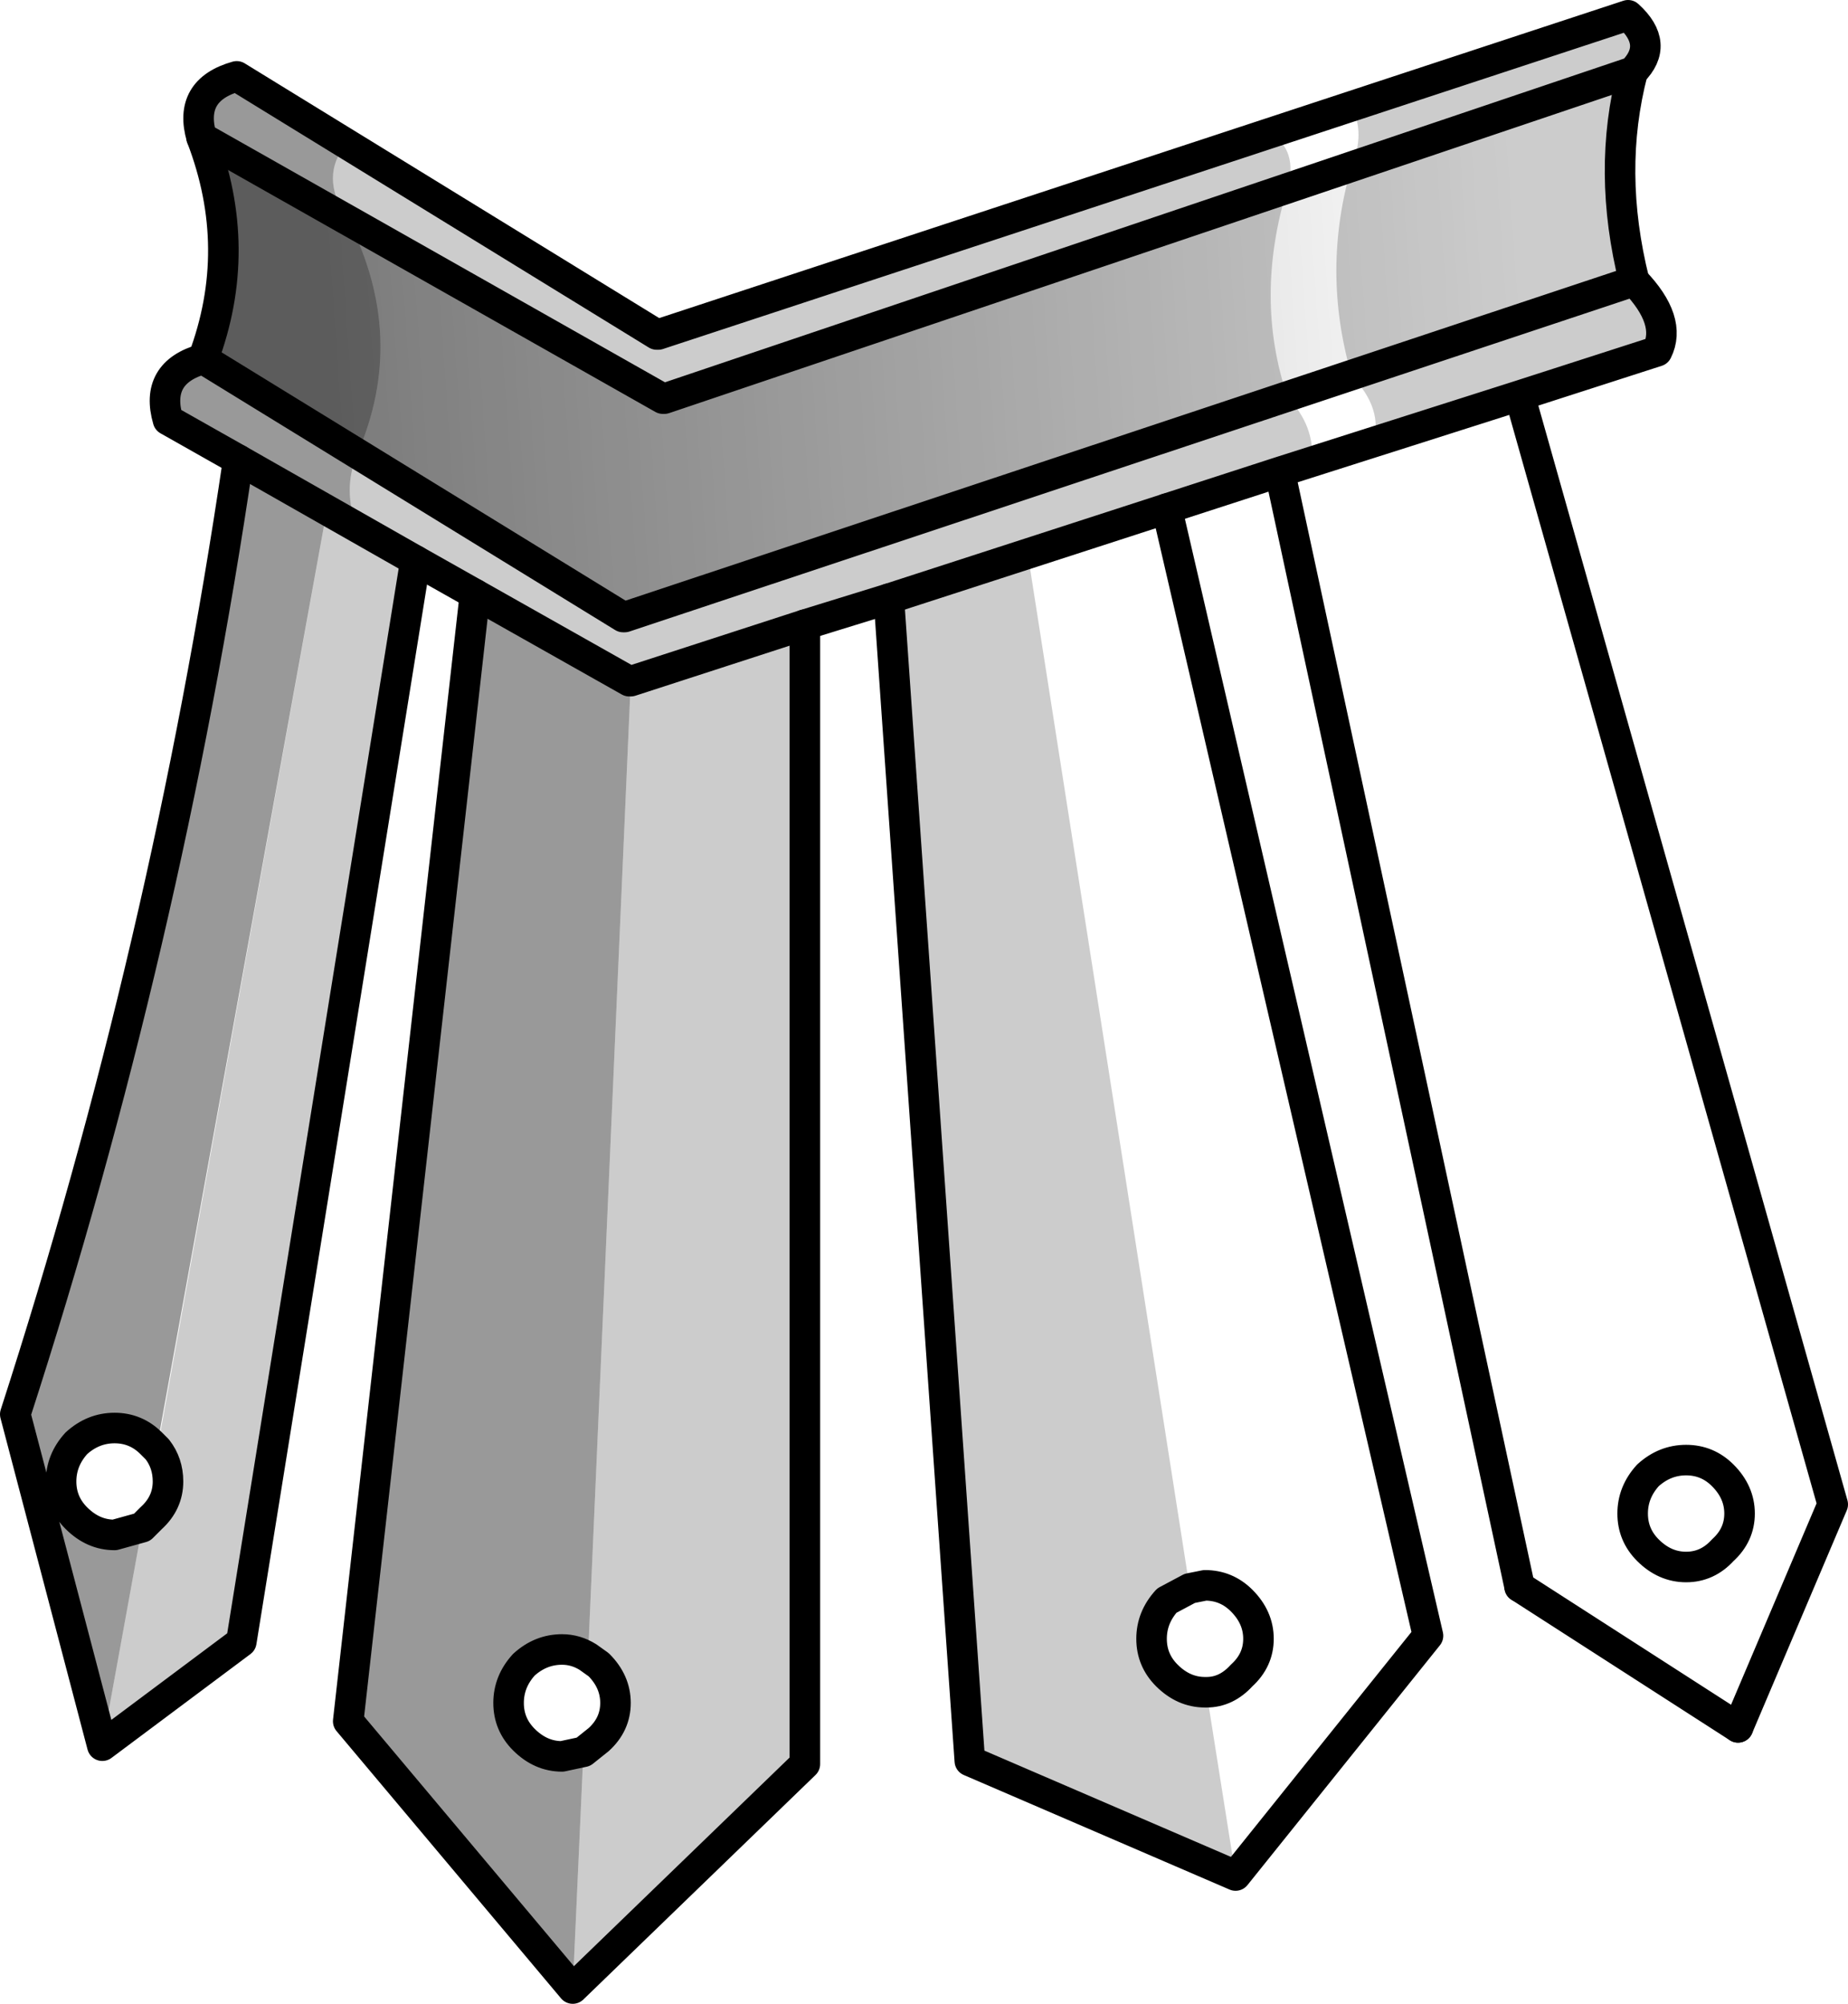 <?xml version="1.0" encoding="UTF-8" standalone="no"?>
<svg xmlns:xlink="http://www.w3.org/1999/xlink" height="65.6px" width="60.5px" xmlns="http://www.w3.org/2000/svg">
  <g transform="matrix(1.0, 0.0, 0.0, 1.0, 42.2, 39.65)">
    <path d="M11.3 -30.45 L-21.75 -19.45 -21.8 -19.45 -35.55 -27.9 Q-34.2 -31.5 -35.6 -35.15 L-20.5 -26.6 -20.45 -26.6 11.25 -37.3 Q10.4 -34.05 11.3 -30.45" fill="url(#gradient0)" fill-rule="evenodd" stroke="none"/>
    <path d="M-30.8 -32.45 Q-28.85 -28.6 -30.5 -24.8 -31.0 -23.6 -30.5 -22.4 L-31.5 -22.95 -37.05 7.65 -37.25 7.6 Q-37.75 7.1 -38.45 7.1 -39.15 7.1 -39.7 7.6 -40.2 8.15 -40.2 8.85 -40.2 9.55 -39.7 10.05 -39.15 10.6 -38.45 10.6 L-37.55 10.35 -38.85 17.5 -41.7 6.65 Q-36.75 -8.65 -34.4 -24.6 L-36.7 -25.9 Q-37.15 -27.45 -35.55 -27.9 -34.2 -31.5 -35.6 -35.15 -36.05 -36.7 -34.45 -37.15 L-30.85 -34.95 Q-31.75 -33.9 -30.85 -32.5 L-30.8 -32.45 M-21.6 -17.35 L-21.55 -17.35 -22.95 14.6 Q-23.35 14.35 -23.8 14.35 -24.5 14.35 -25.05 14.85 -25.55 15.4 -25.55 16.1 -25.55 16.8 -25.05 17.3 -24.5 17.85 -23.8 17.85 L-23.1 17.7 -23.45 25.45 -30.8 16.7 -26.65 -20.2 -21.6 -17.35" fill="#000000" fill-opacity="0.4" fill-rule="evenodd" stroke="none"/>
    <path d="M11.25 -37.3 Q10.4 -34.05 11.3 -30.45 12.55 -29.15 12.05 -28.15 L2.75 -25.15 Q3.1 -26.25 2.05 -27.35 1.05 -30.8 2.05 -34.2 2.5 -35.3 2.05 -36.15 L11.1 -39.15 Q12.15 -38.2 11.25 -37.3 M-0.05 -26.65 Q0.85 -25.7 0.75 -24.55 L-8.55 -21.5 -3.25 12.35 -4.0 12.75 Q-4.5 13.3 -4.5 14.0 -4.5 14.7 -4.0 15.2 -3.45 15.75 -2.75 15.75 L-2.7 15.75 -1.75 21.75 -10.45 18.0 -13.1 -20.05 -15.85 -19.2 -15.85 18.1 -23.45 25.45 -23.1 17.7 -22.6 17.3 Q-22.05 16.8 -22.05 16.1 -22.05 15.4 -22.6 14.85 L-22.95 14.6 -21.55 -17.35 -21.6 -17.35 -28.6 -21.3 -34.3 14.1 -38.85 17.5 -37.55 10.35 -37.25 10.05 Q-36.7 9.55 -36.7 8.85 -36.7 8.25 -37.05 7.8 L-31.5 -22.95 -30.5 -22.4 Q-31.0 -23.6 -30.5 -24.8 -28.85 -28.6 -30.8 -32.45 L-30.85 -32.5 Q-31.75 -33.9 -30.85 -34.95 L-20.7 -28.7 -20.65 -28.7 -0.6 -35.3 Q0.3 -34.7 -0.05 -33.5 -1.15 -29.9 -0.05 -26.65" fill="#000000" fill-opacity="0.2" fill-rule="evenodd" stroke="none"/>
    <path d="M-35.6 -35.15 Q-36.05 -36.7 -34.45 -37.15 L-20.7 -28.7 -20.65 -28.7 11.1 -39.15 Q12.15 -38.2 11.25 -37.3 L-20.45 -26.6 -20.5 -26.6 -35.6 -35.15 M11.3 -30.45 Q12.55 -29.15 12.05 -28.15 L7.55 -26.7 17.8 9.6 14.7 16.9 M7.55 12.3 L-0.3 -24.2 -4.0 -23.0 -13.1 -20.05 -15.85 -19.2 -21.55 -17.35 -21.6 -17.35 -26.65 -20.2 -28.6 -21.3 -34.4 -24.6 -36.7 -25.9 Q-37.15 -27.45 -35.55 -27.9 L-21.8 -19.45 -21.75 -19.45 11.3 -30.45 M7.55 -26.7 L-0.3 -24.2" fill="none" stroke="#000000" stroke-linecap="round" stroke-linejoin="round" stroke-width="1.0"/>
    <path d="M11.25 -37.3 Q10.4 -34.05 11.3 -30.45 M14.7 16.9 L7.55 12.3 M-4.0 -23.0 L4.55 13.9 -1.75 21.75 -10.45 18.0 -13.1 -20.05 M-15.85 -19.2 L-15.85 18.1 -23.45 25.45 -30.8 16.7 -26.65 -20.2 M-28.6 -21.3 L-34.3 14.1 -38.85 17.5 -41.7 6.65 Q-36.75 -8.65 -34.4 -24.6 M-35.55 -27.9 Q-34.2 -31.5 -35.6 -35.15 M11.25 9.9 Q11.25 9.2 11.75 8.65 12.3 8.15 13.0 8.15 13.7 8.15 14.2 8.65 14.75 9.2 14.75 9.9 14.75 10.6 14.2 11.1 13.7 11.65 13.0 11.65 12.3 11.65 11.75 11.1 11.25 10.6 11.25 9.9 M-2.75 12.25 Q-2.05 12.25 -1.55 12.75 -1.0 13.3 -1.0 14.0 -1.0 14.7 -1.55 15.2 -2.05 15.75 -2.7 15.75 L-2.75 15.75 Q-3.45 15.75 -4.0 15.2 -4.5 14.7 -4.5 14.0 -4.5 13.3 -4.0 12.75 L-3.25 12.35 -2.75 12.25 M-36.7 8.85 Q-36.7 9.55 -37.25 10.05 L-37.55 10.35 -38.45 10.6 Q-39.15 10.6 -39.7 10.05 -40.2 9.55 -40.2 8.85 -40.2 8.15 -39.7 7.6 -39.15 7.1 -38.45 7.1 -37.75 7.1 -37.25 7.6 L-37.05 7.8 Q-36.7 8.25 -36.7 8.85 M-22.95 14.6 L-22.6 14.85 Q-22.05 15.4 -22.05 16.1 -22.05 16.8 -22.6 17.3 L-23.1 17.7 -23.8 17.85 Q-24.5 17.85 -25.05 17.3 -25.55 16.8 -25.55 16.1 -25.55 15.4 -25.05 14.85 -24.5 14.35 -23.8 14.35 -23.35 14.35 -22.95 14.6 Z" fill="none" stroke="#000000" stroke-linecap="round" stroke-linejoin="round" stroke-width="1.0"/>
  </g>
  <defs>
    <linearGradient gradientTransform="matrix(-0.024, 0.002, -7.0E-4, -0.01, -12.0, -28.45)" gradientUnits="userSpaceOnUse" id="gradient0" spreadMethod="pad" x1="-819.2" x2="819.2">
      <stop offset="0.0" stop-color="#000000" stop-opacity="0.0"/>
      <stop offset="1.0" stop-color="#000000" stop-opacity="0.4"/>
    </linearGradient>
  </defs>
</svg>
